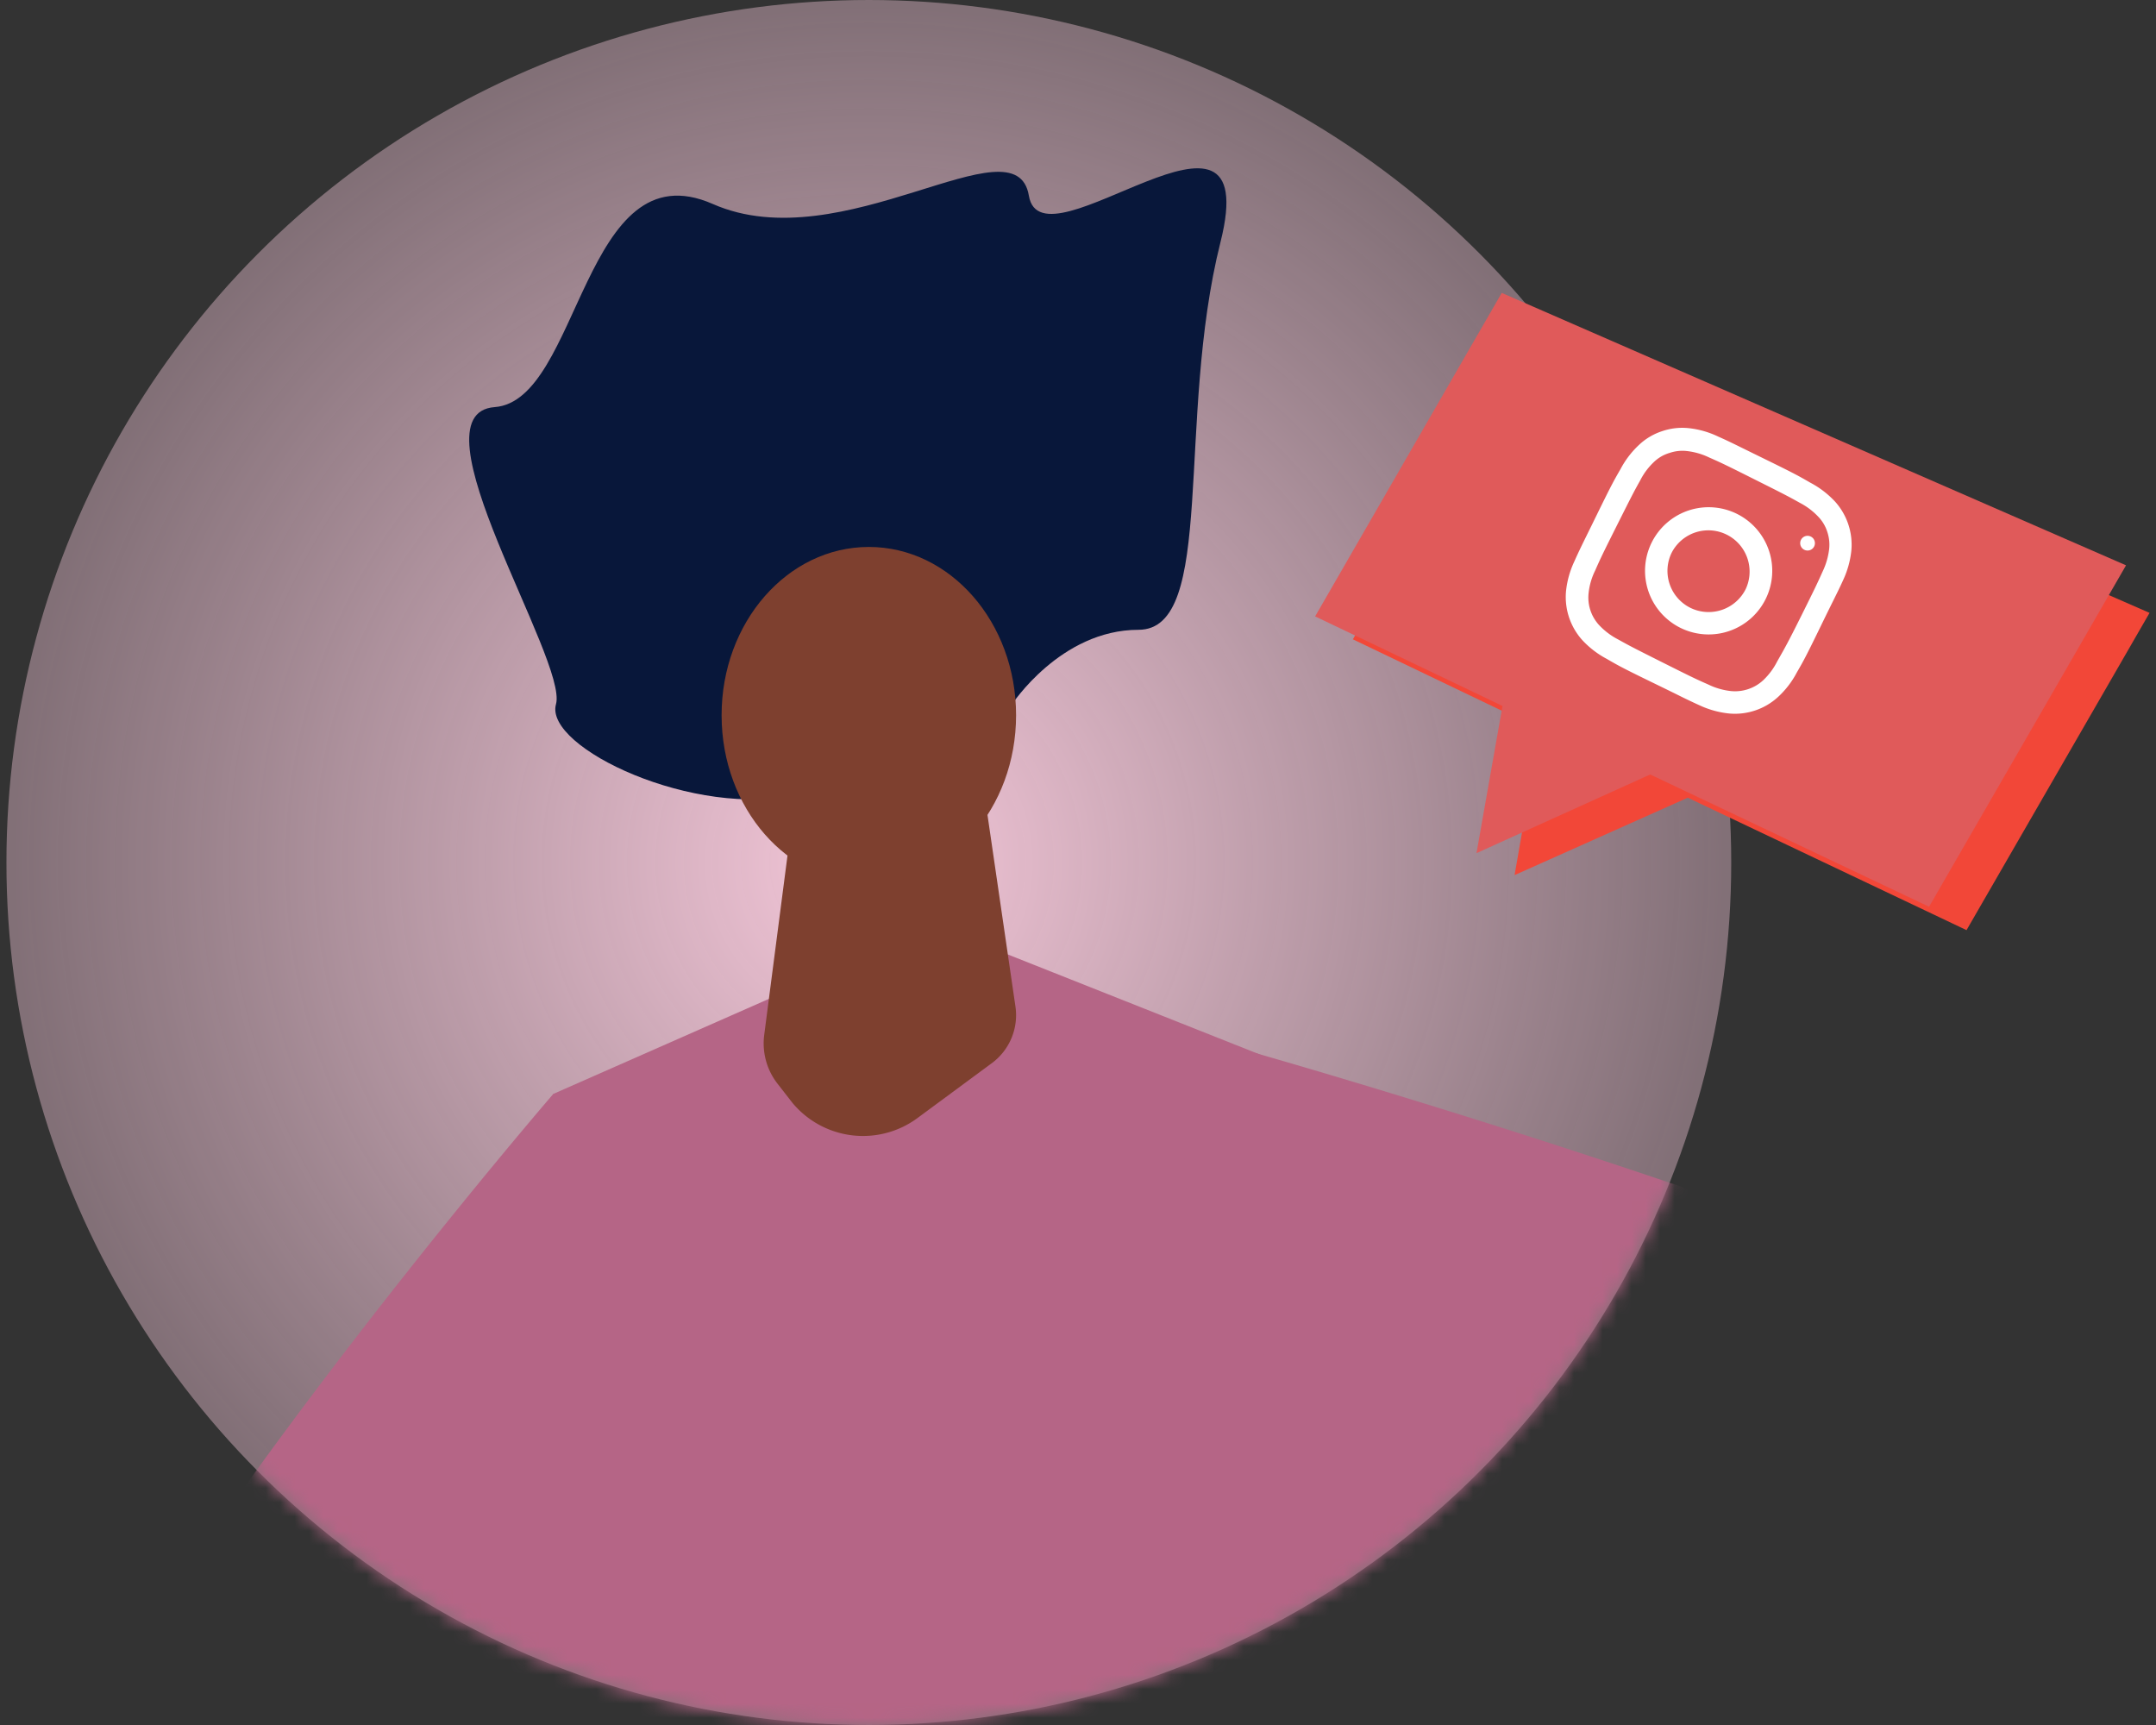 <svg width="150" height="120" fill="none" xmlns="http://www.w3.org/2000/svg"><rect width="100%" height="100%" fill="#333333" stroke="none"/><circle cx="60.448" cy="60" r="60" fill="url(#a)"/><mask id="b" style="mask-type:alpha" maskUnits="userSpaceOnUse" x="0" y="0" width="121" height="120"><circle cx="60.448" cy="60" r="60" fill="#C4C4C4"/></mask><g mask="url(#b)"><path d="M55.594 55.244c-7.183 1.76-17.76-3.237-16.912-6.256.849-3.018-10.232-20.23-4.267-20.668 5.965-.436 6.15-18.098 15.177-14.13 9.027 3.97 21.08-6.01 21.99-.577.91 5.433 16.444-9.133 13.333 3.224-3.112 12.357-.27 26.975-5.707 26.975-5.436 0-8.83 5.228-8.83 5.228l-14.784 6.204Z" fill="#08173A"/><path d="m32.643 140.488 5.854-64.39L65.06 64.39l26.42 10.485 20.186 62.594-79.024 3.019Z" fill="#B56586"/><path d="M38.497 76.098S-5.797 127.384-2.28 143.445c3.517 16.061 97.788 16.336 101.305 12.709 3.516-3.628-3.517-42.98-10.55-39.365-4.967 2.501-29.937 6.092-46.16 8.681a6.237 6.237 0 0 1-6.044-2.489 6.128 6.128 0 0 1-.447-6.48c7.235-13.685 15.24-33.386 12.895-35.888-3.164-3.49-10.222-4.515-10.222-4.515ZM87.048 73.17s71.449 20.227 71.449 30.537c0 7.496-27.865 51.282-32.065 44.935-4.199-6.347-19.592-36.908-6.267-38.859 13.325-1.951 13.012-.749 3.21-1.49-26.37 6.915-33.432-10.365-39.035-20.65-5.603-10.286 2.708-14.472 2.708-14.472Z" fill="#B56586"/><path d="m53.171 71.978 4.025-31.002h9.212l4.242 29.057a4.148 4.148 0 0 1-1.648 3.928l-5.2 3.838a6.382 6.382 0 0 1-8.676-1.087l-.996-1.28a4.56 4.56 0 0 1-.959-3.454Z" fill="#7E402F"/><ellipse cx="60.448" cy="49.756" rx="10.244" ry="11.707" fill="#7E402F"/></g><path d="m106.138 23.65 43.414 18.985-12.734 22.07-19.394-9.213-12.05 5.385 1.773-10.16-13.023-6.243 12.014-20.823Z" fill="#F24738"/><path d="m147.915 39.327-13.703 23.751-19.402-9.201-12.085 5.472 1.809-10.236-1.952-.936-11.084-5.297 12.983-22.503 35.478 15.48 7.956 3.47Z" fill="#E05A5A"/><path fill-rule="evenodd" clip-rule="evenodd" d="M128.804 38.307a6.436 6.436 0 0 1-.579 2.065c-.22.487-.366.781-.645 1.344-.208.418-.488.984-.927 1.887-1.03 2.118-1.181 2.38-1.647 3.187a6.266 6.266 0 0 1-1.309 1.701 4.433 4.433 0 0 1-3.414 1.142 6.448 6.448 0 0 1-2.071-.582 41.72 41.72 0 0 1-1.471-.703c-.404-.2-.944-.465-1.757-.86-2.119-1.03-2.381-1.182-3.187-1.647a6.455 6.455 0 0 1-1.705-1.304 4.482 4.482 0 0 1-1.138-3.42 6.416 6.416 0 0 1 .582-2.07c.276-.622.428-.931.894-1.88.172-.348.386-.783.664-1.352 1.036-2.115 1.187-2.377 1.652-3.184a6.347 6.347 0 0 1 1.312-1.706c.454-.422.995-.74 1.584-.931a4.318 4.318 0 0 1 1.831-.211 6.301 6.301 0 0 1 2.067.587c.622.276.931.428 1.879.895l1.352.663c2.116 1.036 2.378 1.187 3.184 1.652a6.476 6.476 0 0 1 1.71 1.307 4.487 4.487 0 0 1 1.139 3.42Zm-6.152 9.033c.402-.377.736-.82.985-1.312l.216-.382c.315-.555.572-1.008 1.426-2.722 1.036-2.08 1.153-2.332 1.529-3.17a4.954 4.954 0 0 0 .454-1.575c.041-.401-.005-.806-.134-1.188a2.71 2.71 0 0 0-.605-1.025 4.828 4.828 0 0 0-1.308-.99c-.803-.449-1.049-.577-3.126-1.618-2.076-1.042-2.323-1.156-3.163-1.527a4.826 4.826 0 0 0-1.581-.456 2.752 2.752 0 0 0-1.18.131 2.626 2.626 0 0 0-1.055.595c-.405.374-.74.817-.99 1.309-.445.797-.573 1.043-1.615 3.12-1.041 2.076-1.156 2.324-1.529 3.169a4.62 4.62 0 0 0-.454 1.576 2.83 2.83 0 0 0 .733 2.21c.379.403.823.739 1.314.993.797.445 1.044.573 3.12 1.615 2.077 1.041 2.324 1.155 3.169 1.529a4.77 4.77 0 0 0 1.576.453 2.885 2.885 0 0 0 2.218-.735Z" fill="#fff"/><path fill-rule="evenodd" clip-rule="evenodd" d="M115.979 36.365a4.425 4.425 0 1 1 5.794 6.69 4.425 4.425 0 0 1-5.794-6.69Zm.332 2.07a2.87 2.87 0 0 0 1.285 3.844 2.882 2.882 0 0 0 3.858-1.298 2.87 2.87 0 0 0-5.143-2.546Z" fill="#fff"/><path d="M126.222 38.002a.512.512 0 1 1-.917-.455.512.512 0 0 1 .917.455Z" fill="#fff"/><defs><radialGradient id="a" cx="0" cy="0" r="1" gradientUnits="userSpaceOnUse" gradientTransform="matrix(0 60 -60 0 60.448 60)"><stop stop-color="#F4C7D9"/><stop offset="1" stop-color="#F4C7D9" stop-opacity=".41"/></radialGradient></defs></svg>